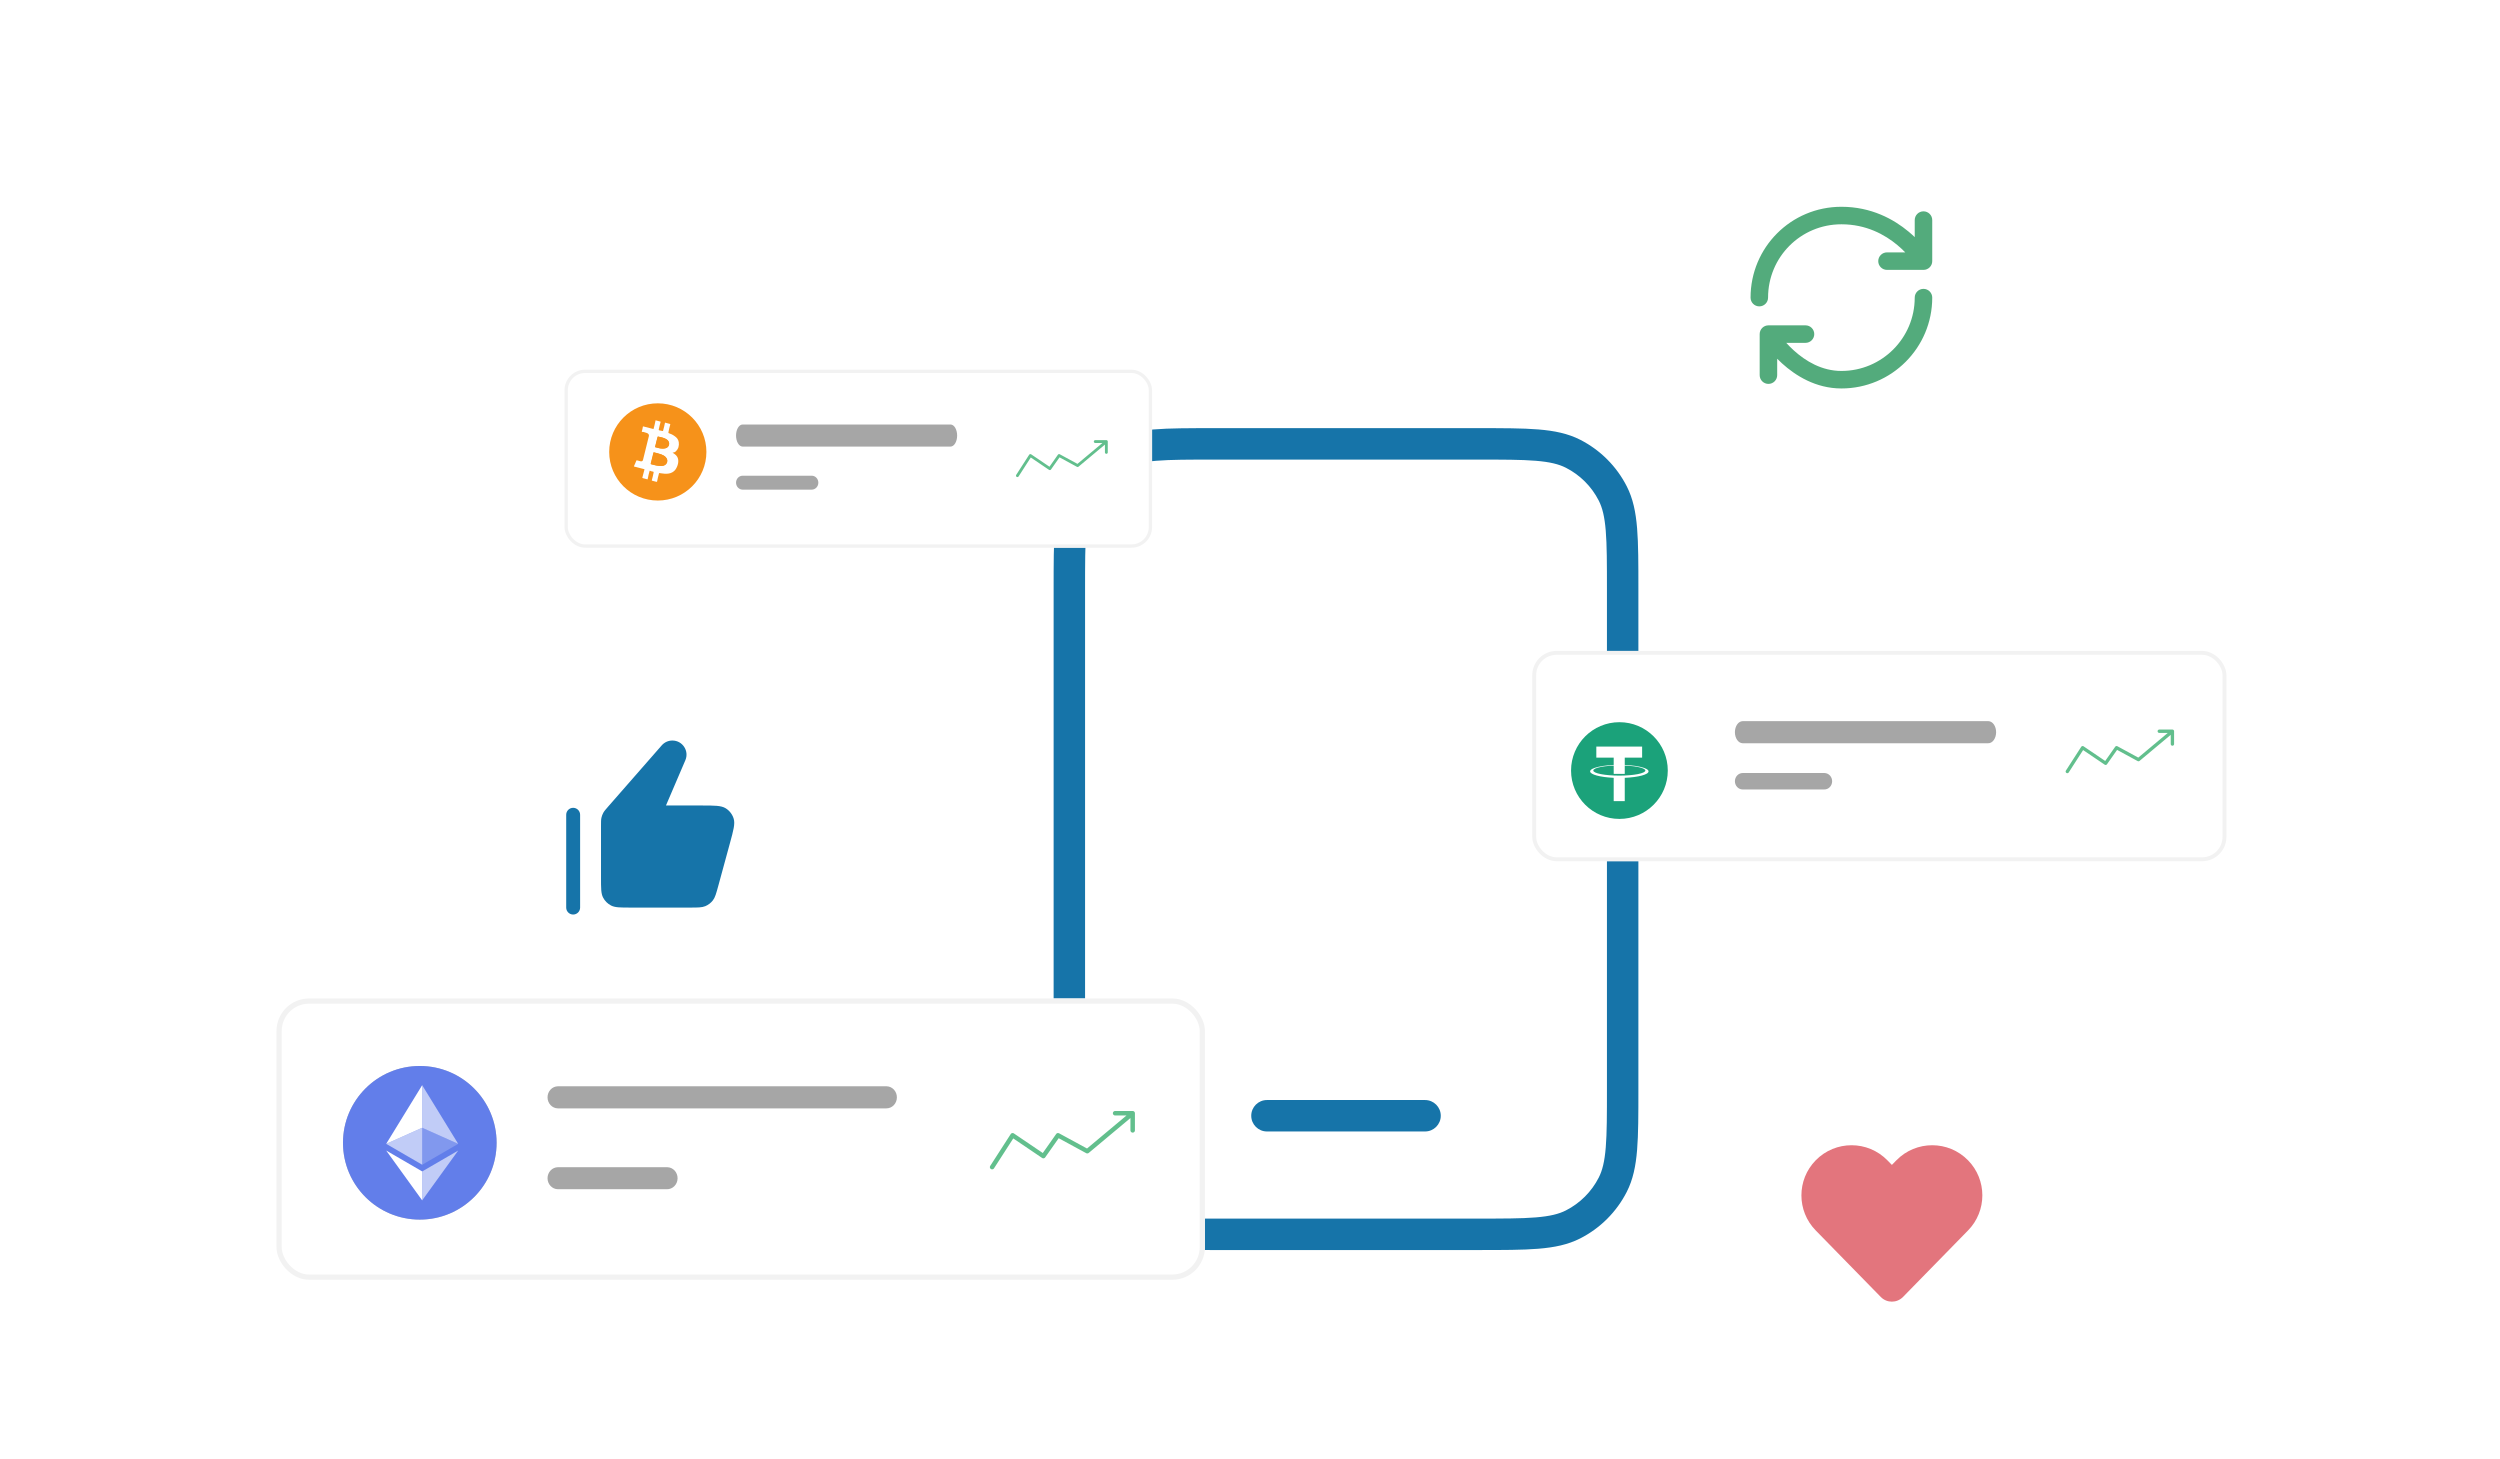 <svg width="651" height="380" viewBox="0 0 651 380" fill="none" xmlns="http://www.w3.org/2000/svg">
    <path fill-rule="evenodd" clip-rule="evenodd"
          d="M316.304 111.489L316.123 111.489C309.653 111.489 304.547 111.489 300.435 111.825C296.238 112.168 292.718 112.881 289.515 114.513C284.294 117.174 280.049 121.418 277.389 126.64C275.757 129.843 275.043 133.362 274.7 137.56C274.364 141.671 274.364 146.778 274.364 153.248L274.364 153.429V283.57L274.364 283.752C274.364 290.222 274.364 295.328 274.7 299.439C275.043 303.637 275.757 307.156 277.389 310.36C280.049 315.581 284.294 319.826 289.515 322.486C292.718 324.118 296.238 324.831 300.435 325.174C304.547 325.51 309.653 325.51 316.123 325.51H316.304H384.696H384.877C391.347 325.51 396.453 325.51 400.565 325.174C404.762 324.831 408.282 324.118 411.485 322.486C416.706 319.826 420.951 315.581 423.611 310.36C425.243 307.156 425.957 303.637 426.3 299.439C426.636 295.328 426.636 290.222 426.636 283.752V283.57V153.429V153.247C426.636 146.777 426.636 141.671 426.3 137.56C425.957 133.362 425.243 129.843 423.611 126.64C420.951 121.418 416.706 117.174 411.485 114.513C408.282 112.881 404.762 112.168 400.565 111.825C396.453 111.489 391.347 111.489 384.877 111.489L384.696 111.489H316.304ZM293.232 121.809C295.089 120.863 297.411 120.287 301.102 119.986C304.841 119.68 309.613 119.677 316.304 119.677H384.696C391.387 119.677 396.159 119.68 399.898 119.986C403.589 120.287 405.911 120.863 407.768 121.809C411.448 123.684 414.441 126.676 416.316 130.357C417.262 132.213 417.838 134.535 418.139 138.227C418.445 141.966 418.448 146.738 418.448 153.429V283.57C418.448 290.261 418.445 295.034 418.139 298.773C417.838 302.464 417.262 304.786 416.316 306.642C414.441 310.323 411.448 313.315 407.768 315.19C405.911 316.136 403.589 316.712 399.898 317.014C396.159 317.319 391.387 317.322 384.696 317.322H316.304C309.613 317.322 304.841 317.319 301.102 317.014C297.411 316.712 295.089 316.136 293.232 315.19C289.552 313.315 286.559 310.323 284.684 306.642C283.738 304.786 283.163 302.464 282.861 298.773C282.556 295.034 282.552 290.261 282.552 283.57V153.429C282.552 146.738 282.556 141.966 282.861 138.227C283.163 134.535 283.738 132.213 284.684 130.357C286.559 126.676 289.552 123.684 293.232 121.809ZM329.917 286.447C327.656 286.447 325.823 288.28 325.823 290.541C325.823 292.802 327.656 294.635 329.917 294.635H371.083C373.344 294.635 375.177 292.802 375.177 290.541C375.177 288.28 373.344 286.447 371.083 286.447H329.917Z"
          fill="#1674A9"/>
    <g filter="url(#filter0_d)">
        <rect x="399" y="168" width="180.762" height="54.767" rx="6.339" fill="white"/>
        <rect x="399.508" y="168.508" width="179.746" height="53.751" rx="5.831" stroke="#F2F2F2"
              stroke-width="1.016"/>
    </g>
    <path d="M453.769 201.294C453.236 201.303 452.727 201.532 452.353 201.933C451.979 202.334 451.77 202.874 451.77 203.436C451.77 203.998 451.979 204.538 452.353 204.938C452.727 205.339 453.236 205.569 453.769 205.578H475.028C475.566 205.586 476.086 205.369 476.472 204.974C476.859 204.579 477.081 204.038 477.089 203.47C477.098 202.902 476.893 202.354 476.518 201.946C476.144 201.538 475.631 201.304 475.093 201.294C475.071 201.293 475.049 201.293 475.028 201.294H453.769Z"
          fill="#A6A6A6"/>
    <path d="M453.769 187.79C453.236 187.802 452.727 188.11 452.353 188.648C451.979 189.186 451.77 189.91 451.77 190.664C451.77 191.419 451.979 192.143 452.353 192.681C452.727 193.219 453.236 193.527 453.769 193.539H517.727C518.266 193.55 518.785 193.259 519.172 192.728C519.559 192.198 519.781 191.472 519.789 190.71C519.798 189.949 519.592 189.213 519.218 188.666C518.844 188.118 518.331 187.803 517.793 187.79C517.771 187.789 517.749 187.789 517.727 187.79H453.769Z"
          fill="#A6A6A6"/>
    <path d="M538.328 200.903L542.319 194.704L548.306 198.758L551.157 194.704L556.859 197.804L565.696 190.412M565.696 190.412H562.275M565.696 190.412V193.75"
          stroke="#62BF8D" stroke-width="0.875" stroke-linecap="round" stroke-linejoin="round"/>
    <g filter="url(#filter1_d)">
        <rect x="147" y="95" width="153" height="46.355" rx="5.365" fill="white"/>
        <rect x="147.43" y="95.43" width="152.14" height="45.495" rx="4.935" stroke="#F2F2F2" stroke-width="0.86"/>
    </g>
    <path d="M193.358 123.875C192.906 123.883 192.476 124.078 192.159 124.417C191.843 124.756 191.665 125.213 191.665 125.689C191.665 126.164 191.843 126.621 192.159 126.96C192.476 127.3 192.906 127.494 193.358 127.502H211.351C211.807 127.509 212.246 127.325 212.574 126.99C212.901 126.656 213.089 126.198 213.096 125.718C213.103 125.237 212.93 124.773 212.613 124.428C212.296 124.082 211.862 123.884 211.406 123.875C211.388 123.875 211.369 123.875 211.351 123.875H193.358Z"
          fill="#A6A6A6"/>
    <path d="M193.358 110.54C192.906 110.553 192.476 110.861 192.159 111.399C191.843 111.936 191.665 112.661 191.665 113.415C191.665 114.17 191.843 114.894 192.159 115.432C192.476 115.969 192.906 116.278 193.358 116.29H247.493C247.948 116.301 248.388 116.009 248.715 115.479C249.043 114.949 249.231 114.223 249.238 113.461C249.245 112.699 249.071 111.964 248.754 111.416C248.437 110.869 248.004 110.554 247.548 110.54C247.529 110.54 247.511 110.54 247.493 110.54H193.358Z"
          fill="#A6A6A6"/>
    <path d="M264.93 123.86L268.308 118.613L273.375 122.044L275.788 118.613L280.614 121.237L288.094 114.98M288.094 114.98H285.199M288.094 114.98V117.806"
          stroke="#62BF8D" stroke-width="0.74" stroke-linecap="round" stroke-linejoin="round"/>
    <path d="M158.634 117.683C158.634 110.693 164.301 105.026 171.291 105.026C178.282 105.026 183.948 110.693 183.948 117.683C183.948 124.674 178.282 130.34 171.291 130.34C164.301 130.34 158.634 124.674 158.634 117.683Z"
          fill="#F6921A"/>
    <path d="M175.132 117.894C175.312 118.014 175.492 118.074 175.611 118.195C176.511 118.796 176.751 119.638 176.571 120.66C176.451 121.261 176.211 121.862 175.791 122.404C175.372 122.885 174.832 123.185 174.172 123.306C173.452 123.426 172.792 123.366 172.132 123.245C172.012 123.245 171.832 123.185 171.712 123.185C171.652 123.185 171.592 123.185 171.592 123.306C171.412 123.967 171.233 124.689 171.113 125.35C171.113 125.47 171.053 125.47 170.933 125.47C170.573 125.35 170.153 125.29 169.793 125.17C169.733 125.17 169.733 125.109 169.733 125.049C169.913 124.388 170.093 123.666 170.213 123.005C170.213 122.885 170.213 122.885 170.093 122.825C169.793 122.764 169.493 122.704 169.253 122.584C169.133 122.584 169.133 122.584 169.133 122.704C168.953 123.366 168.773 124.087 168.653 124.749C168.653 124.809 168.593 124.869 168.533 124.809C168.173 124.689 167.753 124.628 167.393 124.508C167.273 124.508 167.273 124.448 167.273 124.328C167.453 123.666 167.633 122.945 167.813 122.283C167.813 122.223 167.813 122.163 167.753 122.163C166.914 121.923 166.074 121.742 165.174 121.502C165.054 121.502 165.054 121.442 165.114 121.321C165.294 120.9 165.534 120.419 165.714 119.938C165.774 119.878 165.774 119.818 165.894 119.878C166.194 119.938 166.494 120.059 166.794 120.119C167.153 120.179 167.393 120.059 167.453 119.698C167.933 117.834 168.353 115.97 168.833 114.106C168.893 113.926 168.893 113.805 168.953 113.625C169.073 113.264 168.893 112.963 168.533 112.783C168.233 112.663 167.873 112.603 167.573 112.482C167.093 112.482 167.093 112.482 167.153 112.242C167.273 111.881 167.333 111.52 167.393 111.16C167.393 111.039 167.453 111.039 167.513 111.039C168.353 111.28 169.193 111.46 170.093 111.701C170.213 111.701 170.213 111.701 170.213 111.581C170.393 110.919 170.573 110.198 170.693 109.536C170.693 109.416 170.753 109.416 170.813 109.476C171.173 109.596 171.592 109.656 171.952 109.777C172.012 109.777 172.072 109.837 172.012 109.897C171.832 110.558 171.652 111.22 171.532 111.881C171.532 112.001 171.532 112.001 171.652 112.062C171.952 112.122 172.252 112.182 172.552 112.242C172.672 112.242 172.672 112.242 172.672 112.122C172.852 111.46 173.032 110.799 173.152 110.137C173.152 110.017 173.212 110.017 173.272 110.077C173.632 110.198 174.052 110.258 174.412 110.378C174.532 110.378 174.532 110.438 174.532 110.558C174.352 111.22 174.172 111.881 174.052 112.603C174.052 112.723 174.052 112.723 174.112 112.783C174.652 112.963 175.192 113.204 175.671 113.565C176.211 113.926 176.631 114.407 176.751 115.128C176.871 116.03 176.691 116.872 175.971 117.533C175.851 117.714 175.492 117.834 175.132 117.894ZM172.012 121.321C172.192 121.321 172.372 121.321 172.492 121.261C172.612 121.261 172.732 121.201 172.792 121.201C173.692 120.961 174.052 119.818 173.392 119.097C173.092 118.736 172.612 118.495 172.192 118.315C171.592 118.074 170.933 117.954 170.273 117.774C170.213 117.774 170.213 117.774 170.153 117.834C169.913 118.796 169.673 119.758 169.433 120.72C169.433 120.78 169.433 120.84 169.493 120.84C169.673 120.9 169.793 120.9 169.973 120.961C170.693 121.201 171.352 121.321 172.012 121.321ZM172.552 116.812C172.732 116.812 172.972 116.812 173.152 116.752C173.992 116.631 174.472 115.79 174.112 115.068C173.932 114.707 173.632 114.467 173.332 114.286C172.732 113.926 172.012 113.805 171.352 113.685C171.292 113.685 171.292 113.685 171.233 113.745C171.173 113.865 171.173 114.046 171.113 114.166C170.933 114.888 170.753 115.609 170.573 116.331C170.573 116.391 170.513 116.451 170.633 116.451C171.292 116.631 171.892 116.812 172.552 116.812Z"
          fill="#FEFEFE"/>
    <path d="M172.01 121.321C171.35 121.321 170.69 121.201 170.031 121.021C169.851 120.96 169.731 120.96 169.551 120.9C169.491 120.9 169.431 120.84 169.491 120.78C169.731 119.818 169.971 118.856 170.211 117.894C170.211 117.834 170.211 117.774 170.331 117.834C170.99 118.014 171.65 118.134 172.25 118.375C172.73 118.555 173.15 118.736 173.45 119.157C174.11 119.878 173.75 120.96 172.85 121.261C172.73 121.321 172.61 121.321 172.55 121.321C172.31 121.321 172.19 121.381 172.01 121.321Z"
          fill="#F6921A"/>
    <path d="M172.55 116.812C171.891 116.812 171.291 116.631 170.691 116.451C170.631 116.451 170.631 116.391 170.631 116.331C170.811 115.609 170.991 114.888 171.171 114.166C171.231 114.046 171.231 113.865 171.291 113.745C171.291 113.685 171.291 113.685 171.411 113.685C172.071 113.865 172.79 113.986 173.39 114.286C173.75 114.467 174.05 114.707 174.17 115.068C174.47 115.79 173.99 116.631 173.21 116.752C172.91 116.812 172.73 116.812 172.55 116.812Z"
          fill="#F6921A"/>
    <g clip-path="url(#clip0)">
        <path d="M434.291 200.653C434.291 207.608 428.653 213.247 421.697 213.247C414.742 213.247 409.103 207.608 409.103 200.653C409.103 193.697 414.742 188.059 421.697 188.059C428.653 188.059 434.291 193.697 434.291 200.653Z"
              fill="#1BA27A"/>
        <path d="M427.608 194.409H415.683V197.288H420.206V201.52H423.085V197.288H427.608V194.409Z" fill="white"/>
        <path d="M421.673 201.971C417.931 201.971 414.898 201.379 414.898 200.648C414.898 199.917 417.931 199.325 421.673 199.325C425.415 199.325 428.448 199.917 428.448 200.648C428.448 201.379 425.415 201.971 421.673 201.971ZM429.28 200.868C429.28 199.926 425.874 199.163 421.673 199.163C417.471 199.163 414.065 199.926 414.065 200.868C414.065 201.698 416.706 202.389 420.206 202.542V208.617H423.085V202.545C426.612 202.396 429.28 201.702 429.28 200.868Z"
              fill="white"/>
    </g>
    <g filter="url(#filter2_d)">
        <rect x="72" y="258" width="241.762" height="73.248" rx="8.478" fill="white"/>
        <rect x="72.68" y="258.679" width="240.403" height="71.889" rx="7.799" stroke="#F2F2F2"
              stroke-width="1.359"/>
    </g>
    <path d="M145.252 282.871C144.538 282.883 143.858 283.191 143.358 283.729C142.858 284.267 142.577 284.991 142.577 285.746C142.577 286.5 142.858 287.224 143.358 287.762C143.858 288.3 144.538 288.608 145.252 288.62H230.793C231.513 288.632 232.208 288.34 232.725 287.81C233.242 287.279 233.539 286.553 233.551 285.792C233.562 285.03 233.288 284.294 232.787 283.747C232.286 283.199 231.6 282.884 230.88 282.871C230.851 282.87 230.822 282.87 230.793 282.871H145.252Z"
          fill="#A6A6A6"/>
    <path d="M145.252 303.943C144.538 303.955 143.858 304.262 143.358 304.798C142.858 305.334 142.577 306.056 142.577 306.808C142.577 307.56 142.858 308.281 143.358 308.817C143.858 309.353 144.538 309.66 145.252 309.673H173.684C174.404 309.684 175.099 309.393 175.616 308.865C176.133 308.336 176.43 307.613 176.442 306.854C176.453 306.094 176.178 305.361 175.678 304.816C175.177 304.27 174.491 303.956 173.771 303.943C173.742 303.942 173.713 303.942 173.684 303.943H145.252Z"
          fill="#A6A6A6"/>
    <path d="M258.346 303.918L263.684 295.627L271.691 301.048L275.504 295.627L283.13 299.773L294.95 289.886M294.95 289.886H290.374M294.95 289.886V294.351"
          stroke="#62BF8D" stroke-width="1.17" stroke-linecap="round" stroke-linejoin="round"/>
    <circle cx="109.314" cy="297.581" r="20" fill="#C4C4C4"/>
    <path d="M108.588 282.581L108.386 283.27V303.283L108.588 303.486L117.863 297.995L108.588 282.581Z" fill="#343434"/>
    <path d="M108.589 282.581L99.314 297.995L108.589 303.486V293.772V282.581Z" fill="#8C8C8C"/>
    <path d="M108.588 305.245L108.474 305.384V312.513L108.588 312.847L117.868 299.756L108.588 305.245Z" fill="#3C3C3B"/>
    <path d="M108.588 312.847V305.245L99.314 299.756L108.588 312.847Z" fill="#8C8C8C"/>
    <path d="M108.588 303.486L117.863 297.995L108.588 293.772V303.486Z" fill="#141414"/>
    <path d="M99.314 297.995L108.588 303.486V293.772L99.314 297.995Z" fill="#393939"/>
    <g clip-path="url(#clip1)">
        <path d="M109.314 317.581C120.36 317.581 129.314 308.626 129.314 297.581C129.314 286.535 120.36 277.581 109.314 277.581C98.268 277.581 89.314 286.535 89.314 297.581C89.314 308.626 98.268 317.581 109.314 317.581Z"
              fill="#627EEA"/>
        <path d="M109.936 282.58V293.668L119.308 297.855L109.936 282.58Z" fill="white" fill-opacity="0.602"/>
        <path d="M109.936 282.58L100.564 297.855L109.936 293.668V282.58Z" fill="white"/>
        <path d="M109.936 305.041V312.574L119.314 299.601L109.936 305.041Z" fill="white" fill-opacity="0.602"/>
        <path d="M109.936 312.574V305.039L100.564 299.601L109.936 312.574Z" fill="white"/>
        <path d="M109.936 303.296L119.308 297.855L109.936 293.67V303.296Z" fill="white" fill-opacity="0.2"/>
        <path d="M100.564 297.855L109.936 303.296V293.67L100.564 297.855Z" fill="white" fill-opacity="0.602"/>
    </g>
    <path fill-rule="evenodd" clip-rule="evenodd"
          d="M491.477 302.147C486.356 296.909 477.929 296.909 472.808 302.147C467.847 307.22 467.847 315.327 472.808 320.401L489.754 337.732C491.34 339.355 493.951 339.355 495.537 337.732L512.483 320.401C517.444 315.327 517.444 307.22 512.483 302.147C507.362 296.909 498.935 296.909 493.814 302.147L492.646 303.342L491.477 302.147Z"
          fill="#E3757D"/>
    <path fill-rule="evenodd" clip-rule="evenodd"
          d="M158.413 209.98L172.317 194.09C173.016 193.291 174.025 192.833 175.086 192.833C177.728 192.833 179.509 195.534 178.468 197.962L173.417 209.75H182.625C186.067 209.75 187.789 209.75 188.953 210.466C189.973 211.093 190.724 212.076 191.061 213.225C191.445 214.537 190.992 216.197 190.086 219.518L190.086 219.518L187.054 230.635C186.498 232.676 186.219 233.696 185.634 234.454C185.117 235.123 184.434 235.645 183.652 235.968C182.766 236.333 181.709 236.333 179.593 236.333H164.233C161.526 236.333 160.173 236.333 159.139 235.806C158.23 235.343 157.49 234.604 157.027 233.694C156.5 232.66 156.5 231.307 156.5 228.6V215.072C156.5 213.997 156.5 213.459 156.612 212.948C156.711 212.495 156.875 212.058 157.099 211.652C157.351 211.194 157.705 210.789 158.413 209.98ZM151.062 212.167C151.062 211.166 150.251 210.354 149.25 210.354C148.249 210.354 147.438 211.166 147.438 212.167V236.333C147.438 237.334 148.249 238.146 149.25 238.146C150.251 238.146 151.063 237.334 151.063 236.333L151.062 212.167Z"
          fill="#1674A9"/>
    <rect width="57" height="57" transform="translate(451 49)" fill="white"/>
    <path fill-rule="evenodd" clip-rule="evenodd"
          d="M455.845 77.5C455.845 64.441 466.361 53.845 479.5 53.845C487.302 53.845 493.144 57.105 496.991 60.311C497.569 60.793 498.104 61.275 498.595 61.745V57.312C498.595 56.053 499.616 55.032 500.875 55.032C502.134 55.032 503.155 56.053 503.155 57.312V68C503.155 69.259 502.134 70.28 500.875 70.28H491.375C490.116 70.28 489.095 69.259 489.095 68C489.095 66.741 490.116 65.72 491.375 65.72H496.126C495.534 65.109 494.849 64.462 494.072 63.814C490.793 61.082 485.948 58.405 479.5 58.405C468.889 58.405 460.405 66.949 460.405 77.5C460.405 78.759 459.384 79.78 458.125 79.78C456.866 79.78 455.845 78.759 455.845 77.5ZM498.923 69.178C498.923 69.179 498.923 69.178 498.923 69.178L498.923 69.178ZM500.875 75.22C502.134 75.22 503.155 76.241 503.155 77.5C503.155 90.564 492.564 101.155 479.5 101.155C472.806 101.155 467.532 97.791 464.042 94.627C463.595 94.222 463.174 93.817 462.78 93.419V97.688C462.78 98.947 461.759 99.968 460.5 99.968C459.241 99.968 458.22 98.947 458.22 97.688V87C458.22 85.741 459.241 84.72 460.5 84.72H470.153C471.412 84.72 472.433 85.741 472.433 87C472.433 88.259 471.412 89.28 470.153 89.28H465.137C465.71 89.91 466.367 90.58 467.105 91.248C470.163 94.021 474.389 96.595 479.5 96.595C490.046 96.595 498.595 88.046 498.595 77.5C498.595 76.241 499.616 75.22 500.875 75.22Z"
          fill="#53AB7C"/>
    <defs>
        <filter id="filter0_d" x="396.009" y="166.505" width="186.744" height="60.748" filterUnits="userSpaceOnUse"
                color-interpolation-filters="sRGB">
            <feFlood flood-opacity="0" result="BackgroundImageFix"/>
            <feColorMatrix in="SourceAlpha" type="matrix" values="0 0 0 0 0 0 0 0 0 0 0 0 0 0 0 0 0 0 127 0"
                           result="hardAlpha"/>
            <feOffset dy="1.495"/>
            <feGaussianBlur stdDeviation="1.495"/>
            <feColorMatrix type="matrix" values="0 0 0 0 0.412 0 0 0 0 0.439 0 0 0 0 0.459 0 0 0 0.2 0"/>
            <feBlend mode="normal" in2="BackgroundImageFix" result="effect1_dropShadow"/>
            <feBlend mode="normal" in="SourceGraphic" in2="effect1_dropShadow" result="shape"/>
        </filter>
        <filter id="filter1_d" x="144.469" y="93.734" width="158.063" height="51.418" filterUnits="userSpaceOnUse"
                color-interpolation-filters="sRGB">
            <feFlood flood-opacity="0" result="BackgroundImageFix"/>
            <feColorMatrix in="SourceAlpha" type="matrix" values="0 0 0 0 0 0 0 0 0 0 0 0 0 0 0 0 0 0 127 0"
                           result="hardAlpha"/>
            <feOffset dy="1.266"/>
            <feGaussianBlur stdDeviation="1.266"/>
            <feColorMatrix type="matrix" values="0 0 0 0 0.412 0 0 0 0 0.439 0 0 0 0 0.459 0 0 0 0.2 0"/>
            <feBlend mode="normal" in2="BackgroundImageFix" result="effect1_dropShadow"/>
            <feBlend mode="normal" in="SourceGraphic" in2="effect1_dropShadow" result="shape"/>
        </filter>
        <filter id="filter2_d" x="68" y="256" width="249.762" height="81.248" filterUnits="userSpaceOnUse"
                color-interpolation-filters="sRGB">
            <feFlood flood-opacity="0" result="BackgroundImageFix"/>
            <feColorMatrix in="SourceAlpha" type="matrix" values="0 0 0 0 0 0 0 0 0 0 0 0 0 0 0 0 0 0 127 0"
                           result="hardAlpha"/>
            <feOffset dy="2"/>
            <feGaussianBlur stdDeviation="2"/>
            <feColorMatrix type="matrix" values="0 0 0 0 0.412 0 0 0 0 0.439 0 0 0 0 0.459 0 0 0 0.2 0"/>
            <feBlend mode="normal" in2="BackgroundImageFix" result="effect1_dropShadow"/>
            <feBlend mode="normal" in="SourceGraphic" in2="effect1_dropShadow" result="shape"/>
        </filter>
        <clipPath id="clip0">
            <rect width="25.314" height="25.314" fill="white" transform="translate(409 188)"/>
        </clipPath>
        <clipPath id="clip1">
            <rect width="40" height="40" fill="white" transform="translate(89.314 277.581)"/>
        </clipPath>
    </defs>
</svg>
